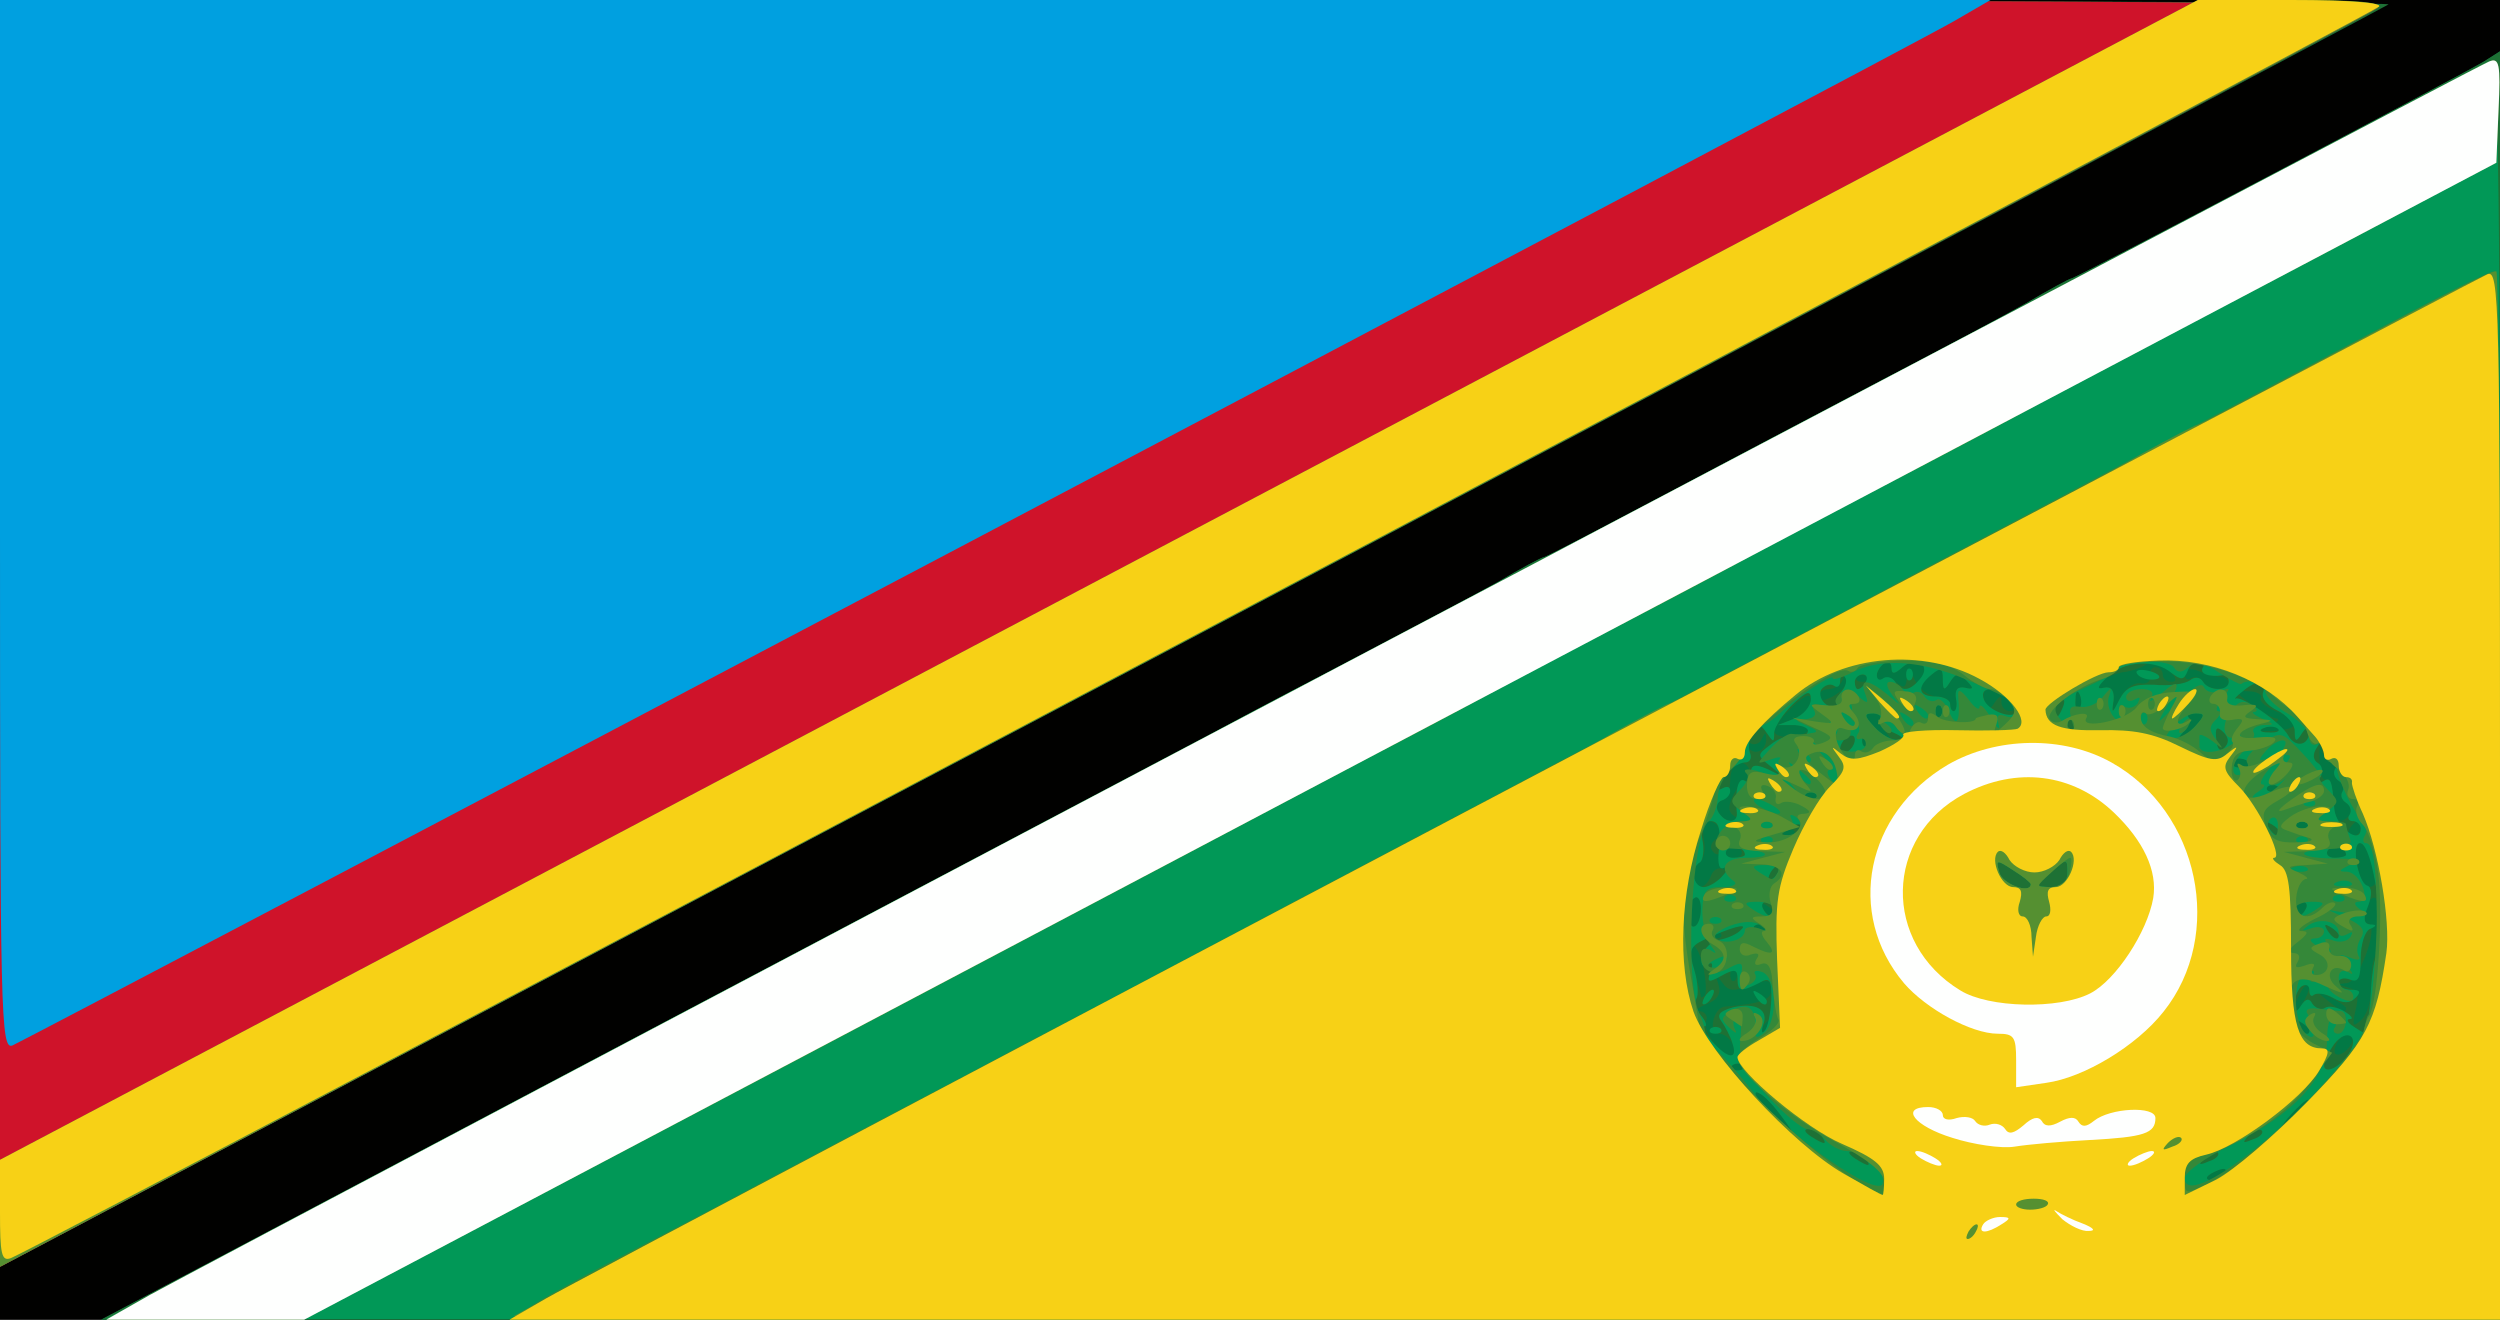 <!DOCTYPE svg PUBLIC "-//W3C//DTD SVG 20010904//EN" "http://www.w3.org/TR/2001/REC-SVG-20010904/DTD/svg10.dtd">
<svg version="1.0" xmlns="http://www.w3.org/2000/svg" width="341px" height="180px" viewBox="0 0 3410 1800" preserveAspectRatio="xMidYMid meet">
<rect x="0" y="0" width="3410" height="1800" fill="#333333" stroke="none"/>
<g id="layer101" fill="#010100" stroke="none">
<path d="M0 900 l0 -900 1705 0 1705 0 0 900 0 900 -1705 0 -1705 0 0 -900z"/>
</g>
<g id="layer102" fill="#027945" stroke="none">
<path d="M227 1753 c48 -25 322 -170 608 -321 286 -151 585 -308 665 -350 80 -41 150 -78 155 -82 6 -4 82 -45 170 -90 88 -46 186 -98 218 -116 32 -19 60 -34 63 -34 2 0 78 -39 167 -86 89 -48 223 -118 297 -157 74 -38 161 -85 193 -103 32 -19 60 -34 62 -34 6 0 533 -278 563 -296 l22 -14 0 865 0 865 -1636 0 -1636 0 89 -47z"/>
</g>
<g id="layer103" fill="#1e7135" stroke="none">
<path d="M227 1753 c48 -25 322 -170 608 -321 286 -151 585 -308 665 -350 80 -41 150 -78 155 -82 6 -4 82 -45 170 -90 88 -46 186 -98 218 -116 32 -19 60 -34 63 -34 2 0 78 -39 167 -86 89 -48 223 -118 297 -157 74 -38 161 -85 193 -103 32 -19 60 -34 62 -34 6 0 533 -278 563 -296 l22 -14 0 865 0 865 -1636 0 -1636 0 89 -47z m2808 -153 c3 -6 -1 -7 -9 -4 -18 7 -21 14 -7 14 6 0 13 -4 16 -10z m-607 -80 c-12 -16 -26 -30 -32 -30 -5 0 3 14 19 30 16 17 30 30 32 30 2 0 -6 -13 -19 -30z m707 0 c10 -11 16 -20 13 -20 -3 0 -13 9 -23 20 -10 11 -16 20 -13 20 3 0 13 -9 23 -20z m-758 -67 c-4 -3 -10 -3 -14 0 -3 4 0 7 7 7 7 0 10 -3 7 -7z m-13 -28 c-4 -8 -12 -15 -19 -15 -16 0 -8 -36 8 -37 49 -4 63 -9 63 -23 0 -14 -5 -15 -29 -6 -22 9 -30 8 -38 -4 -9 -12 -10 -12 -5 3 4 12 -1 21 -17 27 -12 5 -16 9 -9 9 8 1 12 7 9 14 -5 13 20 47 34 47 5 0 6 -7 3 -15z m844 -3 c6 -18 -15 -14 -22 4 -4 10 -1 14 6 12 6 -2 14 -10 16 -16z m-793 -22 c3 -5 4 -10 1 -10 -3 0 -8 5 -11 10 -3 6 -4 10 -1 10 3 0 8 -4 11 -10z m735 6 c0 -3 -5 -8 -12 -12 -7 -4 -8 -3 -4 4 7 12 16 16 16 8z m84 -60 c0 -17 2 -35 5 -40 8 -17 9 -76 1 -81 -4 -3 -10 4 -13 15 -3 11 -2 20 3 20 16 0 -12 80 -29 81 -13 1 -13 2 2 6 13 3 15 11 10 31 -5 22 -4 24 8 13 8 -8 14 -28 13 -45z m-84 -1 c0 -5 -5 -3 -10 5 -5 8 -10 20 -10 25 0 6 5 3 10 -5 5 -8 10 -19 10 -25z m50 30 c0 -2 -10 -9 -22 -15 -22 -11 -22 -10 -4 4 21 17 26 19 26 11z m-876 -53 c-4 -18 -10 -32 -15 -32 -4 0 -3 15 2 32 5 18 9 35 9 37 0 2 2 2 5 -1 3 -3 2 -19 -1 -36z m43 1 c-4 -3 -7 0 -7 7 0 7 3 10 7 7 3 -4 3 -10 0 -14z m-20 -50 c-4 -3 -10 -3 -14 0 -3 4 0 7 7 7 7 0 10 -3 7 -7z m-27 -34 c0 -11 -4 -18 -9 -14 -6 3 -9 14 -8 25 2 24 17 15 17 -11z m87 24 c-4 -3 -10 -3 -14 0 -3 4 0 7 7 7 7 0 10 -3 7 -7z m13 -17 c0 -3 -5 -8 -12 -12 -7 -4 -8 -3 -4 4 7 12 16 16 16 8z m725 -6 c3 -5 1 -10 -4 -10 -6 0 -11 5 -11 10 0 6 2 10 4 10 3 0 8 -4 11 -10z m-811 -46 c3 -8 11 -12 17 -8 8 4 9 3 5 -4 -4 -7 -1 -12 9 -12 9 0 13 -5 10 -10 -5 -8 -11 -8 -20 0 -8 7 -15 7 -19 1 -4 -5 -2 -12 4 -16 12 -7 4 -25 -11 -25 -5 0 -7 11 -5 25 3 13 0 27 -5 30 -12 8 -12 35 0 35 5 0 12 -7 15 -16z m906 9 c-1 -21 -13 -53 -21 -53 -5 0 -7 10 -5 23 3 12 5 25 5 30 1 4 6 7 11 7 6 0 10 -3 10 -7z m-40 -37 c0 -11 -19 -15 -25 -6 -3 5 1 10 9 10 9 0 16 -2 16 -4z m-753 -33 c-4 -3 -10 -3 -14 0 -3 4 0 7 7 7 7 0 10 -3 7 -7z m773 -3 c0 -5 -2 -10 -4 -10 -3 0 -8 5 -11 10 -3 6 -1 10 4 10 6 0 11 -4 11 -10z m-73 -7 c-4 -3 -10 -3 -14 0 -3 4 0 7 7 7 7 0 10 -3 7 -7z m-783 -11 c-7 -5 -7 -14 1 -29 7 -13 14 -21 17 -18 2 3 5 -2 5 -10 0 -8 -6 -15 -14 -15 -7 0 -13 11 -13 24 0 13 -5 26 -12 28 -14 5 -2 28 15 28 8 0 9 -3 1 -8z m841 -1 c3 -5 1 -12 -5 -16 -6 -4 -8 -10 -5 -15 3 -5 1 -11 -5 -15 -6 -4 -8 -11 -5 -16 4 -5 2 -9 -4 -9 -5 0 -12 -8 -14 -17 -2 -10 -4 -4 -3 14 0 17 4 29 9 26 6 -4 11 15 10 45 -1 14 13 16 22 3z m-728 -28 c-4 -3 -10 -3 -14 0 -3 4 0 7 7 7 7 0 10 -3 7 -7z m630 -10 c-4 -3 -10 -3 -14 0 -3 4 0 7 7 7 7 0 10 -3 7 -7z m-37 -29 c0 -8 -19 -13 -24 -6 -3 5 1 9 9 9 8 0 15 -2 15 -3z m-661 -37 c0 -9 -2 -8 -6 1 -2 6 -10 9 -15 6 -7 -4 -8 -2 -4 5 9 13 26 5 25 -12z m138 -4 c-4 -3 -7 0 -7 7 0 7 3 10 7 7 3 -4 3 -10 0 -14z m-81 -6 c4 -4 -4 -7 -17 -8 l-24 0 23 -9 c12 -5 22 -16 22 -24 0 -11 -7 -9 -25 8 -14 13 -25 28 -25 33 0 11 36 11 46 0z m105 0 c-6 -8 -9 -16 -6 -19 3 -2 -2 -5 -10 -5 -13 0 -13 3 2 19 19 21 31 25 14 5z m422 -5 c15 -16 15 -19 2 -19 -8 0 -13 3 -10 5 3 3 0 11 -6 19 -17 20 -5 16 14 -5z m137 -4 c0 -5 -12 -13 -26 -18 -14 -6 -23 -14 -20 -18 2 -4 -5 -9 -17 -9 -21 -2 -21 -1 3 17 14 11 30 20 35 20 6 1 1 5 -10 10 -17 8 -16 8 8 7 15 -1 27 -5 27 -9z m-483 -25 c-4 -3 -7 0 -7 7 0 7 3 10 7 7 3 -4 3 -10 0 -14z m21 -10 c-2 -12 2 -17 12 -15 12 3 13 1 2 -10 -11 -11 -14 -10 -22 2 -8 13 -10 12 -10 -4 0 -16 -2 -17 -17 -5 -10 8 -14 9 -10 2 11 -17 -11 -27 -28 -13 -11 10 -15 10 -15 1 0 -7 -4 -9 -10 -6 -5 3 -10 11 -10 17 0 6 3 8 7 5 3 -4 12 -2 20 4 10 9 13 7 14 -7 0 -16 2 -16 11 4 6 12 19 22 30 22 10 0 18 5 18 10 0 6 2 10 5 10 3 0 5 -8 3 -17z m62 5 c0 6 5 12 11 12 8 0 8 -5 -1 -15 -17 -20 -41 -20 -33 1 5 13 7 13 14 2 7 -10 9 -10 9 0z m107 -10 c-3 -8 -6 -5 -6 6 -1 11 2 17 5 13 3 -3 4 -12 1 -19z m82 -16 c9 2 15 -3 14 -9 -2 -7 2 -13 7 -13 6 0 10 5 10 10 0 6 5 10 12 10 8 0 7 -6 -4 -16 -10 -10 -21 -13 -30 -8 -7 5 -22 10 -33 11 -11 2 -24 8 -30 14 -7 7 -5 9 5 7 10 -2 14 4 13 17 -2 18 -1 18 9 -3 6 -12 18 -21 27 -20z m-400 -5 c0 -9 -2 -9 -6 1 -2 6 -11 12 -19 12 -8 0 -14 5 -14 10 0 7 6 7 20 0 11 -6 20 -16 19 -23z m521 5 c0 -5 -6 -9 -12 -9 -7 0 -21 -4 -30 -8 -11 -4 -18 -3 -18 5 0 6 4 9 9 5 5 -3 12 -1 16 5 7 12 35 13 35 2z m-493 -9 c-4 -3 -10 -3 -14 0 -3 4 0 7 7 7 7 0 10 -3 7 -7z"/>
<path d="M0 864 l0 -864 1632 0 c897 0 1629 3 1626 6 -4 3 -738 392 -1632 864 l-1626 858 0 -864z"/>
</g>
<g id="layer104" fill="#019857" stroke="none">
<path d="M205 1766 c87 -49 3171 -1675 3189 -1682 14 -5 16 88 16 855 l0 861 -1632 0 -1633 -1 60 -33z m2830 -166 c3 -6 -1 -7 -9 -4 -18 7 -21 14 -7 14 6 0 13 -4 16 -10z m-490 -20 c-3 -5 -12 -10 -18 -10 -7 0 -6 4 3 10 19 12 23 12 15 0z m480 -8 c-3 -3 -11 0 -18 7 -9 10 -8 11 6 5 10 -3 15 -9 12 -12z m-540 -22 c-3 -5 -12 -10 -18 -10 -7 0 -6 4 3 10 19 12 23 12 15 0z m600 -8 c-3 -3 -11 0 -18 7 -9 10 -8 11 6 5 10 -3 15 -9 12 -12z m-657 -22 c-12 -16 -26 -30 -32 -30 -5 0 3 14 19 30 16 17 30 30 32 30 2 0 -6 -13 -19 -30z m707 0 c10 -11 16 -20 13 -20 -3 0 -13 9 -23 20 -10 11 -16 20 -13 20 3 0 13 -9 23 -20z m-758 -67 c-4 -3 -10 -3 -14 0 -3 4 0 7 7 7 7 0 10 -3 7 -7z m827 -16 c15 -24 -3 -35 -20 -13 -8 11 -14 24 -14 29 0 13 22 3 34 -16z m-841 -14 c-3 -10 -10 -23 -15 -30 -7 -9 -2 -14 16 -19 31 -7 49 3 41 24 -3 9 -2 13 2 8 4 -4 8 -23 9 -41 1 -29 -2 -33 -17 -24 -24 12 -29 12 -29 -6 0 -13 -4 -14 -22 -4 -18 10 -20 9 -15 -5 4 -11 3 -15 -4 -10 -7 4 -10 -1 -7 -12 2 -10 12 -20 23 -22 11 -2 25 -8 30 -14 11 -10 -15 -3 -51 14 -19 9 -21 15 -13 41 5 16 6 34 3 39 -3 5 0 15 6 23 7 8 9 15 5 15 -5 0 0 9 10 20 22 25 36 26 28 3z m787 -17 c0 -3 -5 -8 -12 -12 -7 -4 -8 -3 -4 4 7 12 16 16 16 8z m79 -3 c-1 -5 0 -10 1 -13 1 -3 3 -21 4 -40 1 -19 4 -39 7 -45 14 -27 -4 -155 -22 -155 -12 0 -3 54 10 58 6 2 7 12 1 28 -7 17 -6 24 3 25 9 0 9 2 0 6 -7 2 -13 21 -13 40 0 27 -3 34 -15 29 -8 -3 -15 -1 -15 4 0 6 8 10 17 10 12 0 14 3 6 11 -8 8 -17 8 -31 0 -10 -6 -22 -7 -26 -4 -3 3 -6 1 -6 -6 0 -7 -4 -9 -10 -6 -5 3 -10 14 -10 23 0 13 2 14 9 3 6 -9 11 -10 15 -2 4 6 12 9 17 6 5 -4 17 -1 26 4 10 6 14 11 8 11 -5 0 -3 5 5 10 18 12 20 12 19 3z m-39 -127 c0 -3 -5 -8 -12 -12 -7 -4 -8 -3 -4 4 7 12 16 16 16 8z m-870 -37 c0 -11 -4 -18 -9 -14 -6 3 -9 14 -8 25 2 24 17 15 17 -11z m87 24 c-4 -3 -10 -3 -14 0 -3 4 0 7 7 7 7 0 10 -3 7 -7z m13 -23 c0 -5 -5 -10 -11 -10 -5 0 -7 5 -4 10 3 6 8 10 11 10 2 0 4 -4 4 -10z m725 0 c3 -5 1 -10 -4 -10 -6 0 -11 5 -11 10 0 6 2 10 4 10 3 0 8 -4 11 -10z m-794 -47 c8 -9 9 -14 2 -10 -8 5 -11 -3 -8 -28 2 -26 -1 -35 -12 -35 -11 0 -14 7 -11 25 3 14 1 28 -3 31 -14 8 -10 34 5 34 7 0 20 -8 27 -17z m419 13 c0 -2 -11 -11 -24 -19 -23 -15 -24 -15 -19 3 4 16 43 30 43 16z m50 -16 c0 -19 -1 -19 -20 -3 -11 10 -20 19 -20 20 0 2 9 3 20 3 13 0 20 -7 20 -20z m-395 0 c3 -5 4 -10 1 -10 -3 0 -8 5 -11 10 -3 6 -4 10 -1 10 3 0 8 -4 11 -10z m-45 -24 c0 -11 -19 -15 -25 -6 -3 5 1 10 9 10 9 0 16 -2 16 -4z m820 0 c0 -11 -19 -15 -25 -6 -3 5 1 10 9 10 9 0 16 -2 16 -4z m-745 -36 c3 -6 -1 -7 -9 -4 -18 7 -21 14 -7 14 6 0 13 -4 16 -10z m655 6 c0 -3 -5 -8 -12 -12 -7 -4 -8 -3 -4 4 7 12 16 16 16 8z m110 -6 c0 -5 -5 -10 -11 -10 -5 0 -8 -4 -4 -9 3 -5 1 -12 -5 -16 -6 -4 -8 -10 -5 -15 3 -5 1 -11 -5 -15 -6 -4 -8 -11 -5 -16 4 -5 1 -9 -4 -9 -6 0 -11 -8 -11 -17 0 -15 -2 -16 -10 -3 -6 9 -5 17 2 21 6 4 7 12 3 19 -5 9 -4 11 3 6 11 -7 13 -3 16 37 2 25 36 51 36 27z m-73 -7 c-4 -3 -10 -3 -14 0 -3 4 0 7 7 7 7 0 10 -3 7 -7z m-778 -15 c-3 -29 2 -49 11 -43 6 4 10 3 9 -2 -3 -20 2 -23 24 -13 21 11 21 10 3 -4 -20 -16 -20 -16 0 -31 10 -8 24 -13 31 -10 7 2 15 0 18 -5 4 -6 -4 -10 -17 -11 l-23 0 23 -9 c12 -5 22 -17 22 -26 0 -13 -5 -12 -25 7 -13 13 -25 31 -25 39 0 13 -1 13 -10 0 -9 -13 -11 -13 -19 -1 -5 8 -7 20 -4 28 3 7 0 13 -7 13 -12 0 -40 24 -40 35 0 3 5 3 10 0 6 -3 10 -2 10 4 0 5 -5 11 -12 13 -6 2 -8 10 -4 16 10 16 27 15 25 0z m108 -25 c-4 -3 -10 -3 -14 0 -3 4 0 7 7 7 7 0 10 -3 7 -7z m630 -10 c-4 -3 -10 -3 -14 0 -3 4 0 7 7 7 7 0 10 -3 7 -7z m-37 -29 c0 -8 -19 -13 -24 -6 -3 5 1 9 9 9 8 0 15 -2 15 -3z m-540 -35 c0 -6 -4 -7 -10 -4 -5 3 -10 11 -10 16 0 6 5 7 10 4 6 -3 10 -11 10 -16z m503 -10 c-9 -9 -12 -7 -10 9 1 14 5 18 11 12 7 -7 6 -14 -1 -21z m-486 4 c-4 -3 -7 0 -7 7 0 7 3 10 7 7 3 -4 3 -10 0 -14z m603 -6 c0 -7 -4 -6 -10 3 -8 13 -10 12 -10 -3 0 -9 -11 -22 -24 -28 -14 -7 -22 -17 -19 -25 6 -17 -8 -18 -28 -1 -8 6 -12 11 -10 10 8 -5 63 33 72 50 10 18 29 14 29 -6z m-568 2 c-13 -5 -21 -13 -18 -17 3 -5 -1 -9 -9 -9 -13 0 -12 4 2 19 9 10 23 18 32 17 10 0 7 -4 -7 -10z m411 -7 c15 -16 15 -19 2 -19 -8 0 -13 3 -10 5 3 3 0 11 -6 19 -17 20 -5 16 14 -5z m-166 -9 c-4 -3 -7 0 -7 7 0 7 3 10 7 7 3 -4 3 -10 0 -14z m280 11 c-3 -3 -12 -4 -19 -1 -8 3 -5 6 6 6 11 1 17 -2 13 -5z m-460 -31 c-4 -3 -7 0 -7 7 0 7 3 10 7 7 3 -4 3 -10 0 -14z m93 -8 c-16 -19 -41 -20 -34 -1 5 14 34 26 43 19 2 -1 -2 -9 -9 -18z m74 9 c3 -8 2 -12 -4 -9 -6 3 -10 10 -10 16 0 14 7 11 14 -7z m-307 -1 c-4 -3 -2 -12 5 -20 6 -7 8 -16 4 -20 -3 -3 -6 -1 -6 6 0 7 -4 10 -9 6 -5 -3 -13 0 -17 6 -3 6 0 15 7 20 17 10 25 12 16 2z m161 -10 c-2 -12 2 -17 12 -15 12 3 13 1 2 -10 -11 -11 -14 -10 -22 2 -8 13 -10 12 -10 -4 0 -15 -3 -16 -15 -6 -21 17 -19 30 5 30 11 0 20 5 20 10 0 6 2 10 5 10 3 0 5 -8 3 -17z m169 -5 c-3 -8 -6 -5 -6 6 -1 11 2 17 5 13 3 -3 4 -12 1 -19z m101 -14 c21 2 42 -1 49 -6 6 -5 14 -5 18 2 8 13 35 13 35 0 0 -6 -3 -9 -7 -9 -20 3 -34 -2 -28 -11 3 -5 1 -10 -5 -10 -6 0 -13 7 -16 15 -5 13 -9 13 -22 3 -22 -19 -65 -17 -87 5 -14 13 -16 18 -5 15 10 -2 14 4 13 17 -3 19 -2 19 8 -1 9 -17 19 -21 47 -20z m-393 -4 c3 -5 1 -10 -4 -10 -6 0 -11 5 -11 10 0 6 2 10 4 10 3 0 8 -4 11 -10z m74 -4 c16 -19 -5 -32 -24 -16 -11 10 -15 10 -15 1 0 -7 -4 -9 -10 -6 -5 3 -10 11 -10 16 0 6 4 8 9 4 5 -3 12 -1 16 5 9 14 20 13 34 -4z"/>
<path d="M2333 1403 c4 -3 10 -3 14 0 3 4 0 7 -7 7 -7 0 -10 -3 -7 -7z"/>
<path d="M2325 1360 c3 -5 8 -10 11 -10 3 0 2 5 -1 10 -3 6 -8 10 -11 10 -3 0 -2 -4 1 -10z"/>
<path d="M2394 1358 c-4 -7 -3 -8 4 -4 7 4 12 9 12 12 0 8 -9 4 -16 -8z"/>
<path d="M2915 919 c-3 -4 2 -6 10 -5 21 3 28 13 10 13 -9 0 -18 -4 -20 -8z"/>
<path d="M2600 920 c0 -7 3 -10 7 -7 3 4 3 10 0 14 -4 3 -7 0 -7 -7z"/>
</g>
<g id="layer105" fill="#358839" stroke="none">
<path d="M730 1778 c19 -12 78 -44 130 -71 52 -27 131 -68 175 -92 44 -23 125 -66 180 -95 55 -29 136 -71 180 -95 44 -23 123 -64 175 -92 52 -27 136 -72 185 -98 50 -26 131 -69 180 -95 50 -26 131 -69 180 -95 50 -26 131 -69 180 -95 50 -26 131 -69 180 -95 50 -26 126 -67 170 -90 44 -23 125 -66 180 -95 55 -29 136 -72 180 -95 44 -23 125 -66 180 -95 151 -80 209 -110 218 -110 4 0 7 322 7 715 l0 715 -1357 0 -1358 0 35 -22z m1823 -193 c-10 -8 -25 -15 -34 -15 -9 0 -22 -7 -29 -15 -7 -8 -18 -15 -25 -15 -7 0 -31 -20 -53 -44 -35 -38 -41 -50 -38 -80 2 -20 0 -33 -5 -30 -5 3 -6 11 -3 17 4 8 2 7 -7 -1 -12 -11 -12 -14 1 -22 22 -14 35 -6 34 19 -1 17 1 19 12 10 19 -16 18 -75 -2 -83 -8 -3 -13 -2 -10 3 3 5 -1 11 -8 14 -10 4 -13 0 -11 -14 3 -16 1 -18 -16 -9 -22 13 -39 5 -39 -16 0 -10 5 -12 13 -8 9 6 9 5 0 -7 -6 -8 -11 -29 -11 -47 1 -28 5 -32 27 -32 14 0 22 -4 16 -8 -22 -16 -14 -32 17 -32 40 0 30 -11 -11 -12 -17 -1 -31 -2 -31 -4 0 -17 16 -34 33 -34 20 0 20 -1 3 -13 -17 -12 -17 -15 -3 -29 9 -9 13 -18 10 -22 -14 -13 24 -5 47 11 25 16 25 16 7 -4 -9 -11 -14 -23 -10 -27 4 -4 -1 -4 -12 0 -20 7 -20 7 -1 -14 11 -12 24 -22 30 -21 6 1 18 1 26 -1 11 -1 9 -4 -5 -10 -18 -8 -18 -9 -2 -9 10 -1 15 -5 12 -11 -9 -15 8 -12 33 6 21 15 22 34 1 34 -6 0 -8 -4 -4 -9 3 -5 1 -12 -4 -15 -10 -7 -9 13 1 30 9 13 43 12 43 -1 0 -6 -4 -9 -8 -7 -5 1 -6 -2 -3 -7 4 -5 2 -12 -4 -16 -6 -4 -8 -10 -5 -15 3 -5 0 -12 -6 -16 -8 -5 -9 -3 -4 6 6 9 4 11 -4 5 -9 -5 -10 -10 -2 -18 7 -7 15 -6 26 3 13 11 14 10 9 -4 -8 -21 4 -20 30 1 20 17 20 17 7 1 -8 -11 -9 -18 -3 -18 6 0 14 5 17 10 4 6 10 8 15 5 5 -3 11 -1 15 5 4 6 11 8 16 5 5 -4 13 4 18 17 10 22 15 12 12 -22 -1 -11 3 -10 14 4 8 11 15 16 15 10 1 -5 8 2 16 16 8 14 13 17 10 8 -3 -12 -1 -15 10 -11 17 6 19 -11 2 -24 -7 -5 -38 -19 -68 -31 -58 -22 -110 -24 -147 -3 -13 6 -23 9 -23 6 0 -7 -50 26 -72 48 -10 9 -22 17 -27 17 -5 0 -13 10 -17 23 -4 12 -14 29 -23 37 -10 8 -18 26 -18 39 -1 13 -7 27 -12 31 -24 15 -34 225 -12 265 3 6 6 16 7 23 2 8 9 19 16 25 8 7 31 33 51 59 46 58 170 144 175 122 2 -9 -5 -22 -15 -29z m522 -17 c61 -48 146 -142 150 -166 2 -9 4 -17 5 -17 4 0 12 -89 12 -135 -1 -73 -5 -100 -15 -100 -4 0 -5 -5 -1 -11 3 -6 3 -14 -2 -18 -11 -7 -38 -63 -36 -73 1 -5 -2 -8 -8 -8 -5 0 -10 -7 -10 -16 0 -8 -4 -12 -10 -9 -5 3 -10 -1 -10 -9 0 -8 -13 -23 -30 -33 -16 -9 -30 -23 -30 -30 0 -11 -24 -18 -33 -10 -2 1 -15 -6 -31 -16 -20 -14 -31 -16 -41 -7 -9 8 -15 8 -20 0 -7 -11 -75 -11 -75 1 0 3 -18 14 -40 24 -51 23 -56 31 -34 52 16 16 16 16 10 -4 -5 -17 -3 -21 11 -19 10 2 24 -4 31 -13 12 -15 13 -14 8 1 -2 9 2 22 10 29 12 10 13 9 8 -6 -5 -12 -4 -16 4 -11 6 3 14 1 18 -5 4 -8 3 -9 -4 -5 -7 4 -12 2 -12 -3 0 -6 9 -11 21 -11 13 0 18 4 13 13 -4 6 2 3 14 -7 26 -23 28 -15 5 22 -13 22 -10 20 16 -8 20 -22 34 -30 37 -23 3 7 13 9 22 6 15 -6 15 -5 3 10 -7 9 -10 17 -5 17 4 0 3 5 -4 12 -9 9 -9 15 1 27 11 14 10 14 -5 2 -10 -7 -18 -11 -18 -7 0 3 0 9 0 13 -1 13 29 11 47 -4 10 -8 13 -12 6 -9 -19 10 -25 -12 -11 -33 10 -14 18 -17 28 -10 8 5 11 9 5 10 -5 0 -1 4 10 9 18 8 18 9 2 9 -10 1 -16 5 -13 10 3 4 -3 16 -14 26 -19 17 -18 41 1 29 5 -3 7 -9 4 -14 -3 -5 6 -17 21 -26 25 -17 26 -17 55 14 17 18 27 32 24 32 -4 0 1 8 10 17 16 16 16 17 -1 30 -17 12 -16 13 4 13 12 0 22 2 22 4 0 2 2 11 5 19 4 10 -3 14 -26 15 -49 1 -48 12 2 13 34 0 39 2 24 9 -15 7 -16 9 -4 9 19 1 34 41 16 41 -7 0 -6 5 3 11 12 8 8 9 -15 5 l-30 -5 27 12 c20 9 25 16 18 27 -5 8 -6 18 -3 24 4 5 -1 7 -12 2 -16 -6 -16 -4 -4 11 9 11 10 14 2 9 -8 -4 -13 -1 -13 8 0 9 5 16 10 16 6 0 10 5 10 10 0 7 -7 7 -20 0 -11 -6 -18 -15 -15 -20 4 -6 -1 -7 -11 -3 -12 4 -15 3 -10 -5 5 -8 2 -10 -9 -6 -18 7 -18 69 1 85 13 11 14 -7 2 -27 -5 -7 1 -10 15 -8 12 1 25 3 30 3 11 1 8 31 -4 31 -5 0 -8 -4 -4 -9 3 -5 2 -12 -2 -14 -5 -3 -9 13 -9 34 -1 51 -45 98 -131 141 -35 17 -63 37 -63 45 0 22 37 7 95 -39z m-720 -258 c3 -6 -1 -7 -9 -4 -18 7 -21 14 -7 14 6 0 13 -4 16 -10z m819 -22 c-5 -8 -2 -9 9 -5 9 3 19 1 23 -5 4 -7 3 -8 -4 -4 -7 4 -12 3 -12 -2 0 -15 -25 -21 -41 -10 -11 8 -10 9 4 4 9 -3 17 -1 17 4 0 6 -6 10 -12 10 -9 0 -8 4 2 10 20 13 23 12 14 -2z m-794 -19 c0 -4 8 -6 18 -3 13 5 14 4 3 -4 -8 -6 -23 -6 -42 1 -17 7 -24 14 -17 18 13 8 38 1 38 -12z m-33 -16 c-4 -3 -10 -3 -14 0 -3 4 0 7 7 7 7 0 10 -3 7 -7z m73 -13 c0 -5 -10 -10 -22 -10 -19 0 -20 2 -8 10 19 13 30 13 30 0z m740 0 c12 -8 11 -10 -7 -10 -13 0 -23 5 -23 10 0 13 11 13 30 0z m-793 -17 c-4 -3 -10 -3 -14 0 -3 4 0 7 7 7 7 0 10 -3 7 -7z m830 0 c-4 -3 -10 -3 -14 0 -3 4 0 7 7 7 7 0 10 -3 7 -7z m-427 -17 c0 -2 -11 -11 -24 -19 -23 -15 -24 -15 -19 3 4 16 43 30 43 16z m50 -16 c0 -19 -1 -19 -20 -3 -11 10 -20 19 -20 20 0 2 9 3 20 3 13 0 20 -7 20 -20z m387 14 c-3 -3 -12 -4 -19 -1 -8 3 -5 6 6 6 11 1 17 -2 13 -5z m-782 -14 c3 -6 -4 -10 -17 -10 -18 0 -20 2 -8 10 19 12 18 12 25 0z m722 -6 c-3 -3 -12 -4 -19 -1 -8 3 -5 6 6 6 11 1 17 -2 13 -5z m-730 -41 c-4 -3 -10 -3 -14 0 -3 4 0 7 7 7 7 0 10 -3 7 -7z m730 0 c-4 -3 -10 -3 -14 0 -3 4 0 7 7 7 7 0 10 -3 7 -7z m-692 -12 c3 -5 0 -13 -6 -17 -7 -4 -9 -3 -5 4 3 5 0 13 -6 15 -9 4 -10 6 -1 6 6 1 14 -3 18 -8z m652 -6 c0 -8 -4 -12 -9 -9 -5 3 -6 10 -3 15 9 13 12 11 12 -6z m-690 -2 c-4 -3 -10 -3 -14 0 -3 4 0 7 7 7 7 0 10 -3 7 -7z m730 0 c-4 -3 -10 -3 -14 0 -3 4 0 7 7 7 7 0 10 -3 7 -7z m-727 -23 c-8 -5 -19 -10 -25 -10 -5 0 -3 5 5 10 8 5 20 10 25 10 6 0 3 -5 -5 -10z m737 -7 c-4 -3 -10 -3 -14 0 -3 4 0 7 7 7 7 0 10 -3 7 -7z m-680 -10 c-4 -3 -10 -3 -14 0 -3 4 0 7 7 7 7 0 10 -3 7 -7z m630 -10 c10 -10 14 -15 9 -10 -22 17 -29 5 -7 -13 13 -11 18 -20 12 -20 -7 0 -9 -4 -6 -10 10 -16 -11 -12 -25 5 -11 13 -10 14 6 9 19 -7 19 -7 0 14 -11 12 -15 22 -10 22 5 0 2 5 -6 10 -8 5 -10 10 -4 10 7 0 20 -8 31 -17z m-637 -7 c0 -2 -8 -10 -17 -17 -16 -13 -17 -12 -4 4 13 16 21 21 21 13z m37 -11 c0 -8 -10 -23 -21 -32 -21 -18 -21 -18 -2 5 11 12 16 22 12 22 -4 0 -4 5 -1 10 9 14 12 13 12 -5z m-37 -19 c0 -3 -5 -8 -12 -12 -7 -4 -8 -3 -4 4 7 12 16 16 16 8z m117 -44 c-10 -10 -24 -19 -32 -19 -13 0 -13 3 2 19 9 10 23 18 31 18 13 0 13 -3 -1 -18z m408 -2 c13 -15 13 -17 0 -17 -8 0 -22 8 -30 17 -13 15 -13 17 0 17 8 0 22 -8 30 -17z m-385 -4 c0 -3 -5 -8 -12 -12 -7 -4 -8 -3 -4 4 7 12 16 16 16 8z m317 -13 c-4 -3 -7 0 -7 7 0 7 3 10 7 7 3 -4 3 -10 0 -14z m-297 3 c0 -3 -5 -8 -12 -12 -7 -4 -8 -3 -4 4 7 12 16 16 16 8z m17 -13 c-4 -3 -7 0 -7 7 0 7 3 10 7 7 3 -4 3 -10 0 -14z"/>
<path d="M2564 988 c-4 -7 -3 -8 4 -4 7 4 12 9 12 12 0 8 -9 4 -16 -8z"/>
<path d="M2975 990 c3 -5 8 -10 11 -10 3 0 2 5 -1 10 -3 6 -8 10 -11 10 -3 0 -2 -4 1 -10z"/>
</g>
<g id="layer106" fill="#cf132a" stroke="none">
<path d="M0 864 l0 -864 1627 0 c1148 0 1624 3 1616 11 -6 6 -738 394 -1627 863 l-1616 854 0 -864z"/>
</g>
<g id="layer107" fill="#559031" stroke="none">
<path d="M205 1766 c87 -48 3171 -1675 3190 -1682 14 -6 16 3 13 66 l-3 72 -75 39 c-41 22 -131 70 -200 106 -69 36 -168 88 -220 116 -52 27 -122 64 -155 82 -33 18 -118 63 -190 100 -71 37 -152 80 -180 95 -27 15 -104 56 -170 90 -66 34 -151 79 -190 100 -38 21 -108 58 -155 82 -47 25 -393 208 -770 407 l-686 361 -134 0 -135 0 60 -34z"/>
<path d="M701 1795 c5 -4 1009 -536 1299 -688 74 -38 166 -87 203 -109 38 -21 71 -38 73 -38 3 0 71 -35 152 -79 81 -43 210 -111 287 -151 77 -40 171 -90 208 -112 38 -21 71 -38 73 -38 3 0 78 -39 167 -87 172 -92 233 -123 242 -123 3 0 5 322 5 715 l0 715 -1357 0 c-746 0 -1354 -2 -1352 -5z m1869 -183 c0 -13 -23 -31 -71 -57 -63 -35 -129 -93 -129 -113 0 -4 14 -16 30 -26 17 -9 28 -21 26 -25 -3 -4 -6 -24 -8 -45 -1 -26 -6 -35 -16 -31 -8 3 -10 0 -6 -7 5 -7 2 -9 -8 -6 -8 4 -15 0 -15 -7 0 -10 5 -11 18 -4 26 13 33 11 19 -6 -7 -8 -9 -15 -4 -15 5 0 2 -5 -6 -10 -13 -8 -12 -10 3 -10 14 0 17 -5 12 -19 -3 -11 -1 -22 5 -26 19 -12 10 -25 -17 -26 l-28 -1 30 -8 30 -8 -34 -1 c-24 -1 -32 -5 -28 -15 4 -9 -1 -17 -11 -19 -11 -3 -8 -5 8 -6 20 -1 22 -3 10 -11 -25 -16 20 -12 50 4 l25 14 -35 10 c-31 9 -32 10 -9 11 27 1 54 -20 42 -32 -3 -4 0 -7 8 -7 10 -1 9 -4 -4 -11 -9 -5 -22 -7 -27 -4 -6 4 -9 1 -8 -6 2 -6 -3 -14 -11 -17 -8 -3 -11 0 -7 7 4 6 1 11 -8 11 -9 0 -14 -8 -13 -21 1 -16 6 -19 25 -14 17 4 22 2 16 -6 -5 -8 -3 -9 6 -4 15 9 32 -15 20 -30 -6 -7 -2 -11 10 -11 10 0 16 4 14 8 -3 4 3 5 13 1 15 -6 13 -9 -12 -20 l-30 -14 30 5 c28 4 28 3 10 -10 -19 -14 -19 -14 5 -12 16 2 24 -2 22 -9 -2 -15 14 -17 23 -3 3 6 1 10 -6 10 -8 0 -9 3 0 13 13 16 5 28 -14 21 -16 -7 -14 21 3 38 9 9 12 9 12 -1 0 -7 4 -10 9 -6 5 3 12 1 16 -5 3 -5 15 -10 26 -10 11 0 22 -7 25 -15 4 -8 10 -12 15 -9 5 3 9 0 9 -7 0 -8 4 -8 13 -1 10 8 52 10 52 2 0 -1 8 -3 17 -5 12 -2 15 2 11 13 -5 15 -4 15 12 0 15 -14 16 -20 5 -32 -7 -9 -18 -16 -25 -16 -7 0 -24 -9 -37 -20 -19 -14 -40 -19 -82 -19 -31 1 -59 5 -62 10 -3 5 -9 7 -13 4 -19 -11 -141 83 -141 108 0 5 -9 17 -20 27 -11 9 -21 26 -23 36 -2 10 -9 31 -15 47 -7 15 -14 38 -16 50 -3 12 -7 32 -10 44 -2 12 2 61 11 109 l15 87 81 81 c65 64 134 117 165 125 1 1 2 -7 2 -17z m517 -48 c48 -39 134 -137 137 -156 1 -7 4 -18 8 -23 11 -18 19 -138 12 -193 -4 -29 -13 -59 -21 -67 -8 -8 -11 -19 -8 -25 3 -5 1 -10 -5 -10 -7 0 -10 -6 -7 -13 3 -8 -3 -20 -14 -28 -10 -7 -19 -19 -19 -27 0 -7 -4 -11 -9 -8 -5 3 -12 -5 -15 -19 -4 -14 -10 -25 -14 -25 -5 0 -17 -8 -28 -18 -32 -30 -98 -51 -157 -50 -32 1 -57 5 -57 9 0 4 -10 11 -22 15 -35 10 -79 44 -72 55 3 5 11 6 17 2 16 -10 38 -13 33 -4 -11 17 54 4 68 -14 9 -12 27 -20 51 -21 34 -2 36 -1 21 15 -19 21 -21 35 -3 25 6 -4 8 -3 4 1 -8 10 -37 16 -37 8 0 -2 5 -14 11 -26 12 -21 11 -21 -8 -4 -11 9 -23 14 -26 10 -4 -3 -7 -1 -7 5 0 13 13 22 41 27 12 3 30 12 40 21 15 14 21 14 34 4 9 -7 13 -15 10 -18 -3 -3 1 -12 7 -19 10 -12 8 -14 -8 -11 -11 2 -18 -2 -16 -9 1 -7 -3 -13 -9 -13 -5 0 -7 -4 -4 -10 9 -14 25 -12 23 3 -2 7 6 11 22 9 19 -2 22 0 10 8 -12 8 -10 10 10 11 21 1 22 2 5 6 -36 9 -41 23 -6 19 22 -2 29 0 22 7 -5 5 -20 10 -33 11 -16 1 -23 7 -24 23 -1 12 3 20 8 17 4 -3 5 -10 2 -16 -4 -7 -2 -8 4 -4 6 4 24 -1 39 -11 15 -10 24 -12 20 -5 -5 7 -3 12 4 12 8 0 8 4 -1 15 -7 8 -17 15 -22 15 -6 0 -4 -7 3 -17 13 -15 12 -15 -8 -5 -45 24 -42 54 3 33 34 -15 43 -7 11 11 -20 11 -23 17 -16 36 6 17 16 22 41 21 18 0 26 -3 18 -6 -8 -2 -22 -7 -30 -10 -12 -4 -12 -7 4 -19 11 -8 29 -14 40 -14 17 0 18 2 6 10 -12 8 -10 10 10 11 16 1 19 3 8 6 -10 2 -15 10 -11 19 4 10 -4 14 -28 15 l-34 1 30 8 30 8 -30 2 c-26 1 -27 3 -10 10 11 5 15 9 10 9 -6 1 -12 12 -13 26 -2 27 16 33 36 13 6 -6 14 -9 17 -6 3 3 -9 13 -27 21 -18 9 -27 17 -19 17 11 0 9 4 -5 15 -12 9 -14 14 -6 15 8 0 10 5 6 12 -5 8 -2 9 10 5 10 -4 15 -3 11 3 -3 6 -2 10 4 10 18 0 22 -19 5 -28 -15 -8 -15 -10 0 -15 9 -4 15 -1 13 6 -1 7 5 12 14 11 9 -1 16 5 16 12 0 7 -4 11 -9 8 -18 -12 -29 8 -11 22 13 11 9 10 -16 -1 -36 -18 -52 -9 -46 24 2 9 4 21 4 28 1 7 12 18 26 26 l26 13 -30 40 c-29 42 -96 87 -144 99 -20 5 -27 13 -27 31 0 24 0 24 33 8 17 -9 51 -32 74 -50z m-317 -358 c0 -2 -11 -11 -24 -19 -23 -15 -24 -15 -19 3 4 16 43 30 43 16z m53 -16 c3 -11 3 -20 1 -20 -3 0 -14 9 -26 20 -22 20 -22 20 -1 20 12 0 23 -8 26 -20z m-406 -67 c-4 -3 -10 -3 -14 0 -3 4 0 7 7 7 7 0 10 -3 7 -7z m730 0 c-4 -3 -10 -3 -14 0 -3 4 0 7 7 7 7 0 10 -3 7 -7z m-657 -41 c0 -11 -22 -32 -33 -32 -5 0 -3 7 4 17 13 15 12 15 -11 4 -24 -11 -24 -11 -6 3 21 17 46 21 46 8z m16 -24 c-3 -25 -17 -37 -33 -31 -14 5 -13 9 7 25 26 21 29 22 26 6z m321 -75 c-4 -3 -7 0 -7 7 0 7 3 10 7 7 3 -4 3 -10 0 -14z m-297 3 c0 -3 -5 -8 -12 -12 -7 -4 -8 -3 -4 4 7 12 16 16 16 8z m407 -33 c-4 -3 -7 0 -7 7 0 7 3 10 7 7 3 -4 3 -10 0 -14z"/>
<path d="M2383 1409 c9 -6 14 -15 11 -21 -4 -7 -2 -8 5 -4 14 9 -3 36 -23 36 -6 0 -3 -5 7 -11z"/>
<path d="M2362 1391 c-11 -7 -11 -9 0 -14 9 -3 15 1 15 9 0 8 -1 14 -1 14 -1 0 -7 -4 -14 -9z"/>
<path d="M2373 1335 c0 -8 4 -12 9 -9 5 3 6 10 3 15 -9 13 -12 11 -12 -6z"/>
<path d="M2338 1322 c18 -12 17 -23 -2 -34 -18 -10 -21 -28 -5 -28 5 0 8 4 5 9 -3 5 0 11 8 14 18 7 14 40 -5 45 -11 3 -12 2 -1 -6z"/>
<path d="M2363 1233 c4 -3 10 -3 14 0 3 4 0 7 -7 7 -7 0 -10 -3 -7 -7z"/>
<path d="M2325 1220 c3 -5 16 -10 28 -9 21 0 21 1 2 9 -28 12 -37 12 -30 0z"/>
<path d="M2340 1150 c0 -5 5 -10 10 -10 6 0 10 5 10 10 0 6 -4 10 -10 10 -5 0 -10 -4 -10 -10z"/>
<path d="M2585 990 c-4 -6 -11 -7 -17 -4 -7 4 -8 2 -4 -5 4 -6 2 -20 -6 -29 -12 -15 -11 -16 5 -3 18 14 42 51 33 51 -3 0 -8 -5 -11 -10z"/>
<path d="M2650 970 c0 -7 3 -10 7 -7 3 4 3 10 0 14 -4 3 -7 0 -7 -7z"/>
<path d="M2590 956 c-9 -12 -8 -15 8 -13 12 0 18 6 15 14 -6 16 -8 16 -23 -1z"/>
<path d="M3151 1406 c-9 -11 -9 -16 0 -22 7 -4 9 -3 5 4 -3 6 2 15 11 21 10 6 13 11 7 11 -6 0 -17 -6 -23 -14z"/>
<path d="M3173 1383 c0 -9 4 -10 14 -2 7 6 13 12 13 14 0 1 -6 2 -13 2 -8 0 -14 -6 -14 -14z"/>
<path d="M3191 1261 c-11 -7 -9 -10 8 -16 13 -4 25 -4 28 -1 4 3 -1 6 -11 6 -9 0 -14 5 -11 10 8 12 4 12 -14 1z"/>
<path d="M3195 1220 c-19 -8 -19 -9 2 -9 12 -1 25 4 28 9 7 12 -2 12 -30 0z"/>
<path d="M3203 1173 c4 -3 10 -3 14 0 3 4 0 7 -7 7 -7 0 -10 -3 -7 -7z"/>
<path d="M3125 1091 c32 -23 45 -26 45 -12 0 5 -8 11 -17 14 -10 2 -27 8 -38 12 -11 4 -7 -2 10 -14z"/>
<path d="M3140 1060 c8 -5 20 -10 25 -10 6 0 3 5 -5 10 -8 5 -19 10 -25 10 -5 0 -3 -5 5 -10z"/>
<path d="M2890 970 c0 -7 3 -10 7 -7 3 4 3 10 0 14 -4 3 -7 0 -7 -7z"/>
<path d="M2860 960 c0 -7 3 -10 7 -7 3 4 3 10 0 14 -4 3 -7 0 -7 -7z"/>
<path d="M2484 1038 c-4 -7 -3 -8 4 -4 12 7 16 16 8 16 -3 0 -8 -5 -12 -12z"/>
<path d="M0 1655 l0 -73 1499 -791 1499 -791 128 0 c91 0 125 3 117 11 -6 6 -738 394 -1627 864 l-1616 853 0 -73z"/>
</g>
<g id="layer108" fill="#00a0e0" stroke="none">
<path d="M0 716 l0 -716 1358 0 1357 0 -50 29 c-69 40 -2627 1388 -2648 1397 -16 6 -17 -37 -17 -710z"/>
</g>
<g id="layer109" fill="#f7d116" stroke="none">
<path d="M745 1771 c69 -40 2627 -1388 2648 -1397 16 -6 17 37 17 710 l0 716 -1357 0 -1358 0 50 -29z m1950 -91 c3 -5 4 -10 1 -10 -3 0 -8 5 -11 10 -3 6 -4 10 -1 10 3 0 8 -4 11 -10z m98 -37 c3 -5 -6 -8 -19 -8 -13 0 -24 3 -24 8 0 4 9 7 19 7 11 0 22 -3 24 -7z m-223 -35 c0 -18 -12 -28 -58 -48 -49 -21 -142 -99 -142 -118 0 -4 13 -14 29 -23 l29 -17 -4 -92 c-3 -81 0 -100 22 -152 14 -33 36 -71 50 -85 21 -21 23 -27 12 -41 -11 -15 -11 -15 3 -4 13 10 23 9 53 -3 20 -9 35 -19 32 -23 -2 -4 30 -7 72 -6 42 1 80 0 84 -2 17 -10 -9 -45 -52 -68 -77 -42 -185 -33 -251 22 -45 37 -69 64 -69 78 0 8 -4 12 -10 9 -5 -3 -10 1 -10 9 0 9 -4 16 -9 16 -4 0 -19 33 -31 73 -28 86 -32 183 -10 247 20 56 135 181 205 221 28 16 51 29 53 29 1 0 2 -10 2 -22z m576 -104 c82 -84 95 -108 109 -204 6 -43 -11 -142 -32 -190 -9 -19 -15 -38 -15 -42 1 -5 -2 -8 -8 -8 -5 0 -10 -7 -10 -16 0 -8 -4 -12 -10 -9 -5 3 -10 1 -10 -5 0 -6 -6 -18 -12 -25 -7 -8 -18 -20 -24 -27 -44 -50 -118 -80 -190 -77 -30 1 -54 5 -54 9 0 4 -6 7 -14 7 -16 0 -86 42 -86 51 1 22 21 29 75 28 45 -1 72 4 108 22 41 20 51 22 65 10 15 -12 16 -11 4 4 -11 14 -9 20 12 41 25 25 61 97 48 97 -4 0 0 5 8 10 12 7 15 32 15 113 0 106 10 137 42 137 11 0 11 6 -4 31 -22 37 -113 105 -154 114 -22 5 -29 12 -29 31 l0 24 43 -21 c23 -12 78 -59 123 -105z m-171 48 c-3 -3 -11 0 -18 7 -9 10 -8 11 6 5 10 -3 15 -9 12 -12z m-184 -302 c6 0 7 -9 4 -20 -4 -14 -2 -20 9 -20 16 0 32 -37 21 -48 -4 -4 -11 1 -16 11 -6 9 -21 17 -34 17 -13 0 -28 -8 -34 -17 -5 -10 -12 -15 -16 -11 -11 11 5 48 21 48 11 0 13 6 9 20 -4 11 -2 20 4 20 6 0 12 12 12 28 l2 27 4 -27 c2 -16 9 -28 14 -28z"/>
<path d="M2348 1213 c7 -3 16 -2 19 1 4 3 -2 6 -13 5 -11 0 -14 -3 -6 -6z"/>
<path d="M2398 1153 c7 -3 16 -2 19 1 4 3 -2 6 -13 5 -11 0 -14 -3 -6 -6z"/>
<path d="M2358 1123 c7 -3 16 -2 19 1 4 3 -2 6 -13 5 -11 0 -14 -3 -6 -6z"/>
<path d="M2378 1103 c7 -3 16 -2 19 1 4 3 -2 6 -13 5 -11 0 -14 -3 -6 -6z"/>
<path d="M2393 1083 c4 -3 10 -3 14 0 3 4 0 7 -7 7 -7 0 -10 -3 -7 -7z"/>
<path d="M2414 1068 c-4 -7 -3 -8 4 -4 12 7 16 16 8 16 -3 0 -8 -5 -12 -12z"/>
<path d="M2424 1048 c-4 -7 -3 -8 4 -4 12 7 16 16 8 16 -3 0 -8 -5 -12 -12z"/>
<path d="M2464 1048 c-4 -7 -3 -8 4 -4 12 7 16 16 8 16 -3 0 -8 -5 -12 -12z"/>
<path d="M2564 958 l-19 -23 23 19 c21 18 27 26 19 26 -2 0 -12 -10 -23 -22z"/>
<path d="M2594 958 c-4 -7 -3 -8 4 -4 12 7 16 16 8 16 -3 0 -8 -5 -12 -12z"/>
<path d="M3188 1213 c7 -3 16 -2 19 1 4 3 -2 6 -13 5 -11 0 -14 -3 -6 -6z"/>
<path d="M3138 1153 c7 -3 16 -2 19 1 4 3 -2 6 -13 5 -11 0 -14 -3 -6 -6z"/>
<path d="M3193 1153 c4 -3 10 -3 14 0 3 4 0 7 -7 7 -7 0 -10 -3 -7 -7z"/>
<path d="M3168 1123 c6 -2 18 -2 25 0 6 3 1 5 -13 5 -14 0 -19 -2 -12 -5z"/>
<path d="M3158 1103 c7 -3 16 -2 19 1 4 3 -2 6 -13 5 -11 0 -14 -3 -6 -6z"/>
<path d="M3143 1083 c4 -3 10 -3 14 0 3 4 0 7 -7 7 -7 0 -10 -3 -7 -7z"/>
<path d="M3125 1070 c3 -5 8 -10 11 -10 3 0 2 5 -1 10 -3 6 -8 10 -11 10 -3 0 -2 -4 1 -10z"/>
<path d="M3074 1051 c7 -11 46 -35 46 -28 0 3 -12 12 -26 22 -15 9 -23 12 -20 6z"/>
<path d="M2972 960 c7 -11 17 -20 22 -20 5 0 1 9 -9 20 -10 11 -20 20 -22 20 -2 0 2 -9 9 -20z"/>
<path d="M2945 960 c3 -5 8 -10 11 -10 3 0 2 5 -1 10 -3 6 -8 10 -11 10 -3 0 -2 -4 1 -10z"/>
<path d="M0 1652 l0 -70 1499 -791 1499 -791 128 0 c81 0 124 4 119 9 -10 10 -3199 1696 -3230 1707 -13 5 -15 -5 -15 -64z"/>
</g>
<g id="layer110" fill="#fefffe" stroke="none">
<path d="M205 1766 c87 -48 3171 -1675 3190 -1682 14 -6 16 3 13 66 l-3 72 -1495 789 -1495 789 -135 0 -135 0 60 -34z"/>
<path d="M2705 1670 c3 -5 14 -10 23 -10 15 0 15 2 2 10 -20 13 -33 13 -25 0z"/>
<path d="M2813 1663 c-10 -10 -14 -15 -8 -11 6 4 22 12 36 17 15 6 18 10 8 10 -9 1 -25 -7 -36 -16z"/>
<path d="M2620 1580 c-8 -5 -10 -10 -5 -10 6 0 17 5 25 10 8 5 11 10 5 10 -5 0 -17 -5 -25 -10z"/>
<path d="M2910 1580 c8 -5 20 -10 25 -10 6 0 3 5 -5 10 -8 5 -19 10 -25 10 -5 0 -3 -5 5 -10z"/>
<path d="M2663 1552 c-52 -16 -72 -42 -33 -42 11 0 20 5 20 11 0 6 8 8 19 4 11 -3 22 -1 25 4 4 6 13 8 20 5 8 -3 17 0 21 6 5 8 12 6 25 -5 12 -11 20 -13 25 -6 4 8 12 8 25 1 13 -7 21 -7 25 0 5 8 11 7 21 -1 22 -18 84 -21 84 -4 0 21 -15 26 -90 30 -38 2 -84 6 -102 9 -18 3 -57 -3 -85 -12z"/>
<path d="M2750 1446 c0 -32 -3 -36 -25 -36 -36 0 -98 -34 -128 -69 -80 -95 -52 -232 60 -298 66 -38 157 -40 223 -3 120 67 155 235 71 340 -37 47 -109 90 -160 97 l-41 6 0 -37z m101 -91 c35 -18 78 -84 86 -130 6 -37 -13 -78 -54 -117 -56 -53 -132 -63 -204 -25 -109 58 -112 203 -5 268 39 24 134 26 177 4z"/>
</g>


</svg>